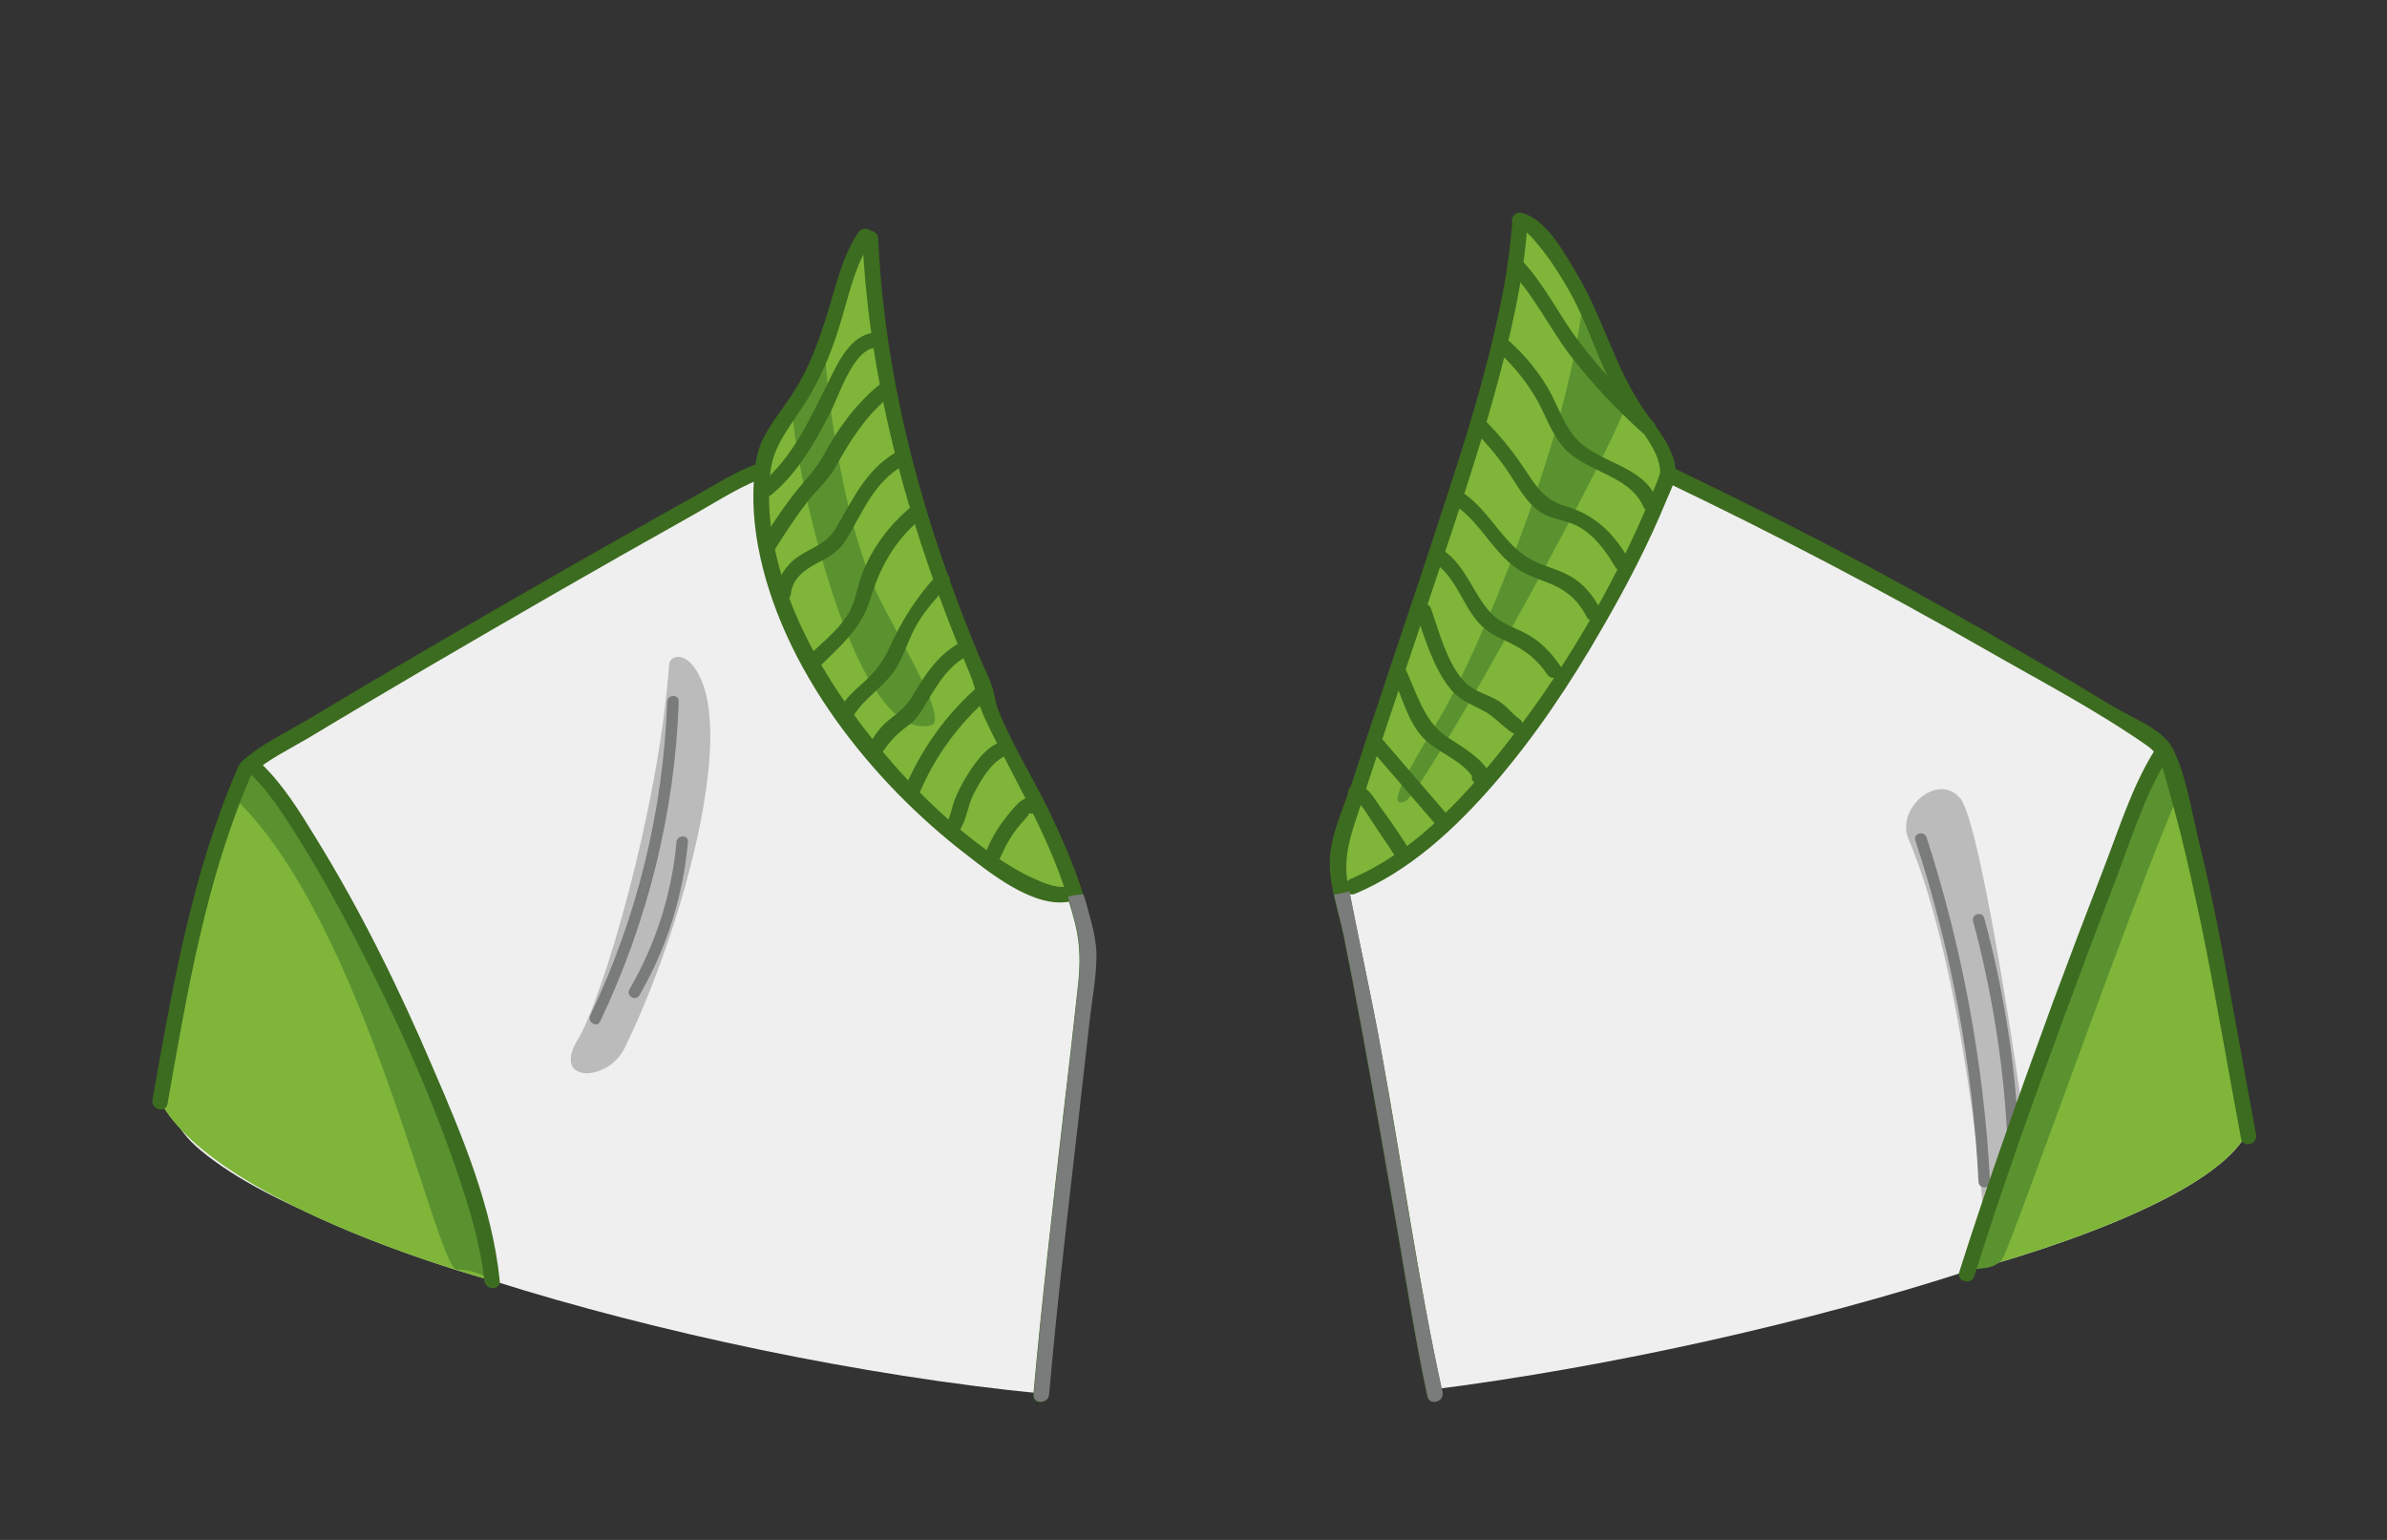 <?xml version="1.0" encoding="utf-8"?>
<!-- Generator: Adobe Illustrator 19.2.0, SVG Export Plug-In . SVG Version: 6.00 Build 0)  -->
<svg version="1.1" id="Layer_1" xmlns="http://www.w3.org/2000/svg" xmlns:xlink="http://www.w3.org/1999/xlink" x="0px" y="0px"
	 viewBox="0 0 620 400" style="enable-background:new 0 0 620 400;" xml:space="preserve">
<rect x="0" y="0" width="620" height="400" fill="#333333" stroke="none"/>
<style type="text/css">
	.st0{fill:#EFEFEF;}
	.st1{fill:#7FB539;}
	.st2{fill:#BBBBBC;}
	.st3{fill:#5A9230;}
	.st4{fill:#3C6C1F;}
	.st5{fill:#7A7B7B;}
</style>
<g>
	<path class="st0" d="M281.5,248.2c-2.3-20.7-11.5-40.2-20.3-58.8c-5-10.5-10.1-21-14.4-31.8c-4.3-10.7-7.5-21.8-11.3-32.6
		c-5-14.1-9.8-30.6-8.5-45.9c-0.1-0.2-0.2-0.4-0.3-0.6c-1.2-10.5-1.2-10.5-2.6-15.8c-4.1,4.8-1.1,5.4-13.5,35.7l-11.3,14.3l-3,10.1
		c0,0-35.9,19.3-41.7,23.1c-0.1,1.2-6.5,2.5-6.5,3.7c-28.9,13.6-51.1,28.1-77.8,45.7c-1.6,1.1-4.3,2.9-6,4.3l-0.1-0.1l-0.1,0.3
		c-0.1,0.1-0.3,0.2-0.4,0.4c-0.7,0.1-2.9,6.2-2.9,6.9c-3.5,3.6-1.5,6.9-4,12.1c-3.5,7.3-5.1,14.8-6.6,22.4
		c-4.2,16.1-10.3,41.5-8.5,44.6c1.3,2.4,3.1,4.7,5.2,7c2,3,5,5.8,10.8,9.8c5.1,3.5,11.8,7.2,19.7,10.8
		c24.1,11.8,50.7,18.9,50.7,18.9l0,0c42,13.3,95.6,24.7,142.6,29.3c-1.2-15.7,3.7-32.3,5.3-47.5C278.4,292.5,284,270.5,281.5,248.2z
		"/>
	<path class="st0" d="M578.7,266.5l-7.2-32.2l-0.2-0.7c-0.6-2.9-1.3-6-2.2-9.5c-1.8-7.3-3.2-16.6-5.8-23.1c-0.1-0.6-2.9-6.8-3.6-6.9
		c-1.6-1.4-6-4.3-7.8-5.6c-11.8-7.7-15.6-10-27.9-16.7c-13.7-7.4-85.8-47.7-88.3-47.4c-0.6-0.2-1.3-0.3-1.8-0.3l0.2-0.5
		c0,0-4.1-8-3.8-8.5c0.2-0.5-10-15.9-10-15.9l-10.5-23.6l-10.6-13.9l-3.5-3.9l-0.3,1.4c-0.2-0.2-0.5-0.4-0.8-0.5
		c-0.6,3-1.1,8.1-1.8,13l-2.1,10.7c-0.1,0.2-0.1,0.4-0.2,0.6c0,0.4-0.1,0.7-0.1,1l-11.5,40.6l0,0c-0.7,1.4-1.4,2.9-2.1,4.3
		c-1.9,4.2-2.8,8.8-3.9,13.3l-13.6,40l-8.7,26.6c-0.2,0.5-0.4,1.1-0.6,1.6c-0.3,0.9-0.6,1.7-0.8,2.5l-1.3,4l-0.1,3.3
		c-0.2,1.8-0.2,3.5-0.1,5.3v2.1l0.8,4.2l0,0c0.2,1.2,0.5,2.3,0.7,3.6c2,8.6,3.7,17.2,5.6,25.8c4.2,18.7,12.9,85.1,16.1,99.9
		c48.4-6.1,100.3-18,140.5-31.1c0,0.1,0,0.1,0.1,0.1c0,0,59.5-15.3,71.5-34.7C584.9,292.4,578.7,266.5,578.7,266.5z"/>
</g>
<g>
	<polygon class="st1" points="225.2,61.7 228.1,87.1 241.5,141.9 261.9,194.5 272.7,214.7 280.4,232 274.7,232 256.4,223.9 
		233.4,204.9 214.7,181 202.9,155.8 197.7,133.5 199.1,115.5 211.7,97.1 219.2,74.5 	"/>
	<path class="st1" d="M347.7,227.6l0.2-10.7l11.4-34.7l19.6-57.5L390.4,84l5.2-26.2l3.5,3.9l10.6,13.9l10.5,23.6
		c0,0,10.2,15.4,10,15.9s3.8,8.5,3.8,8.5l-14.6,27.1l-21.1,35.6L381,209.1l-17.4,14.4l-15.2,8.1L347.7,227.6z"/>
	<path class="st1" d="M64.2,199.4l8.6,7.6l12.6,18.2l14.7,29.7l11.4,25.2L123,307l4.9,25.7c0,0-70.9-19-86.3-46.5
		c-2.6-4.6,12-57.8,12-57.8L64.2,199.4z"/>
	<path class="st1" d="M511.5,330.1c-1-0.6,5-16.4,5-16.4l20.6-57.9l16.4-42.7l7.6-16.8l2.2,4.6l8.2,33.4l7.2,32.2
		c0,0,6.2,25.9,4.3,28.9C571,314.8,511.5,330.1,511.5,330.1z"/>
	<path class="st2" d="M173.8,172.6c-2.8,38.4-17.5,87.3-23.7,97.4c-7,11.4,7.7,11.2,12.1,2.3c13.3-27,27.2-74.3,20.6-94
		C179.4,168.5,174,169.9,173.8,172.6z"/>
	<path class="st2" d="M495.7,217.9c14.2,33.4,20.2,98.4,19.7,104.3s11.6-17.3,11.3-22.6c-0.3-5.2-11.8-85.6-17.6-92.3
		C503.2,200.5,492.4,210.1,495.7,217.9z"/>
</g>
<g>
	<path class="st3" d="M214.1,90.1c0,0,2.7,43.4,15.5,67.7c7.2,13.7,16.4,29.6,12.2,30.6c-21.3,5.2-36.9-75.4-35.8-81.9
		C207.1,100,214.1,90.1,214.1,90.1z"/>
	<path class="st3" d="M411.1,78.5C407,115.7,383.2,171,374,186.4c-9.2,15.3-13.8,23.3-9.2,21.9c4.6-1.3,58.8-99.6,57.9-104.9
		s-5.2-11.7-5.2-11.7S411.5,74.9,411.1,78.5z"/>
	<path class="st3" d="M60.7,207.1c34.1,32,52.7,122.8,58,122.7s9.2,2.9,9.2,2.9l-3.6-19L109,274l-18-37.3l-15.9-26.2l-9.7-12
		C65.5,198.4,58.9,205.4,60.7,207.1z"/>
	<path class="st3" d="M561.1,196.3l-4.6,9.5L542.4,240l-17.1,48.5l-13.9,40.9c0,0,6.4,1,8.7-2.4s34.3-94.7,45.7-120.5
		C568,201.7,561.1,196.3,561.1,196.3z"/>
</g>
<g>
	<g>
		<path class="st4" d="M224,61.8c1.8,39.2,12.7,77.2,27.9,113.2c1.6,3.8,2.1,7.8,3.9,11.6c2.1,4.5,4.4,8.9,6.7,13.3
			c4.6,8.9,9.2,17.7,12.7,27.1c1.6,4.3,3,8.7,4.1,13.1c1.3,5.4,1.3,10.3,0.7,15.8c-1.2,11.1-2.5,22.3-3.8,33.4
			c-2.8,24.3-5.6,48.6-7.8,73c-0.2,2.6,3.8,2.5,4,0c1.9-21.8,4.4-43.5,6.9-65.2c1.2-10.8,2.5-21.6,3.7-32.5
			c0.6-5.2,1.6-10.5,1.7-15.7c0.1-4.4-1.2-9.1-2.4-13.3c-2.4-8.8-6.1-17.2-10-25.3c-4.2-8.6-9.4-16.9-13-25.8
			c-0.8-2-0.9-4.1-1.6-6.1c-0.7-2.2-1.9-4.5-2.8-6.6c-1.9-4.4-3.6-8.9-5.4-13.4c-3.6-9.6-7-19.3-9.8-29.1
			c-6.4-22-10.6-44.6-11.6-67.4C227.9,59.3,223.9,59.3,224,61.8L224,61.8z"/>
	</g>
	<g>
		<path class="st4" d="M223,60.3c-4.1,5.9-5.9,14-8,20.8c-2.3,7.3-4.5,13.8-8.6,20.3c-3.3,5.4-8.8,11.2-9.9,17.6
			c-1.3,7.6-1,15.3,0.4,22.9c5.9,31.7,29.4,61.2,54.5,80.4c6.7,5.2,19.3,15.2,28.6,11.2c2.4-1,0.3-4.5-2-3.5
			c-2.8,1.2-6.8-0.6-9.3-1.7c-4.9-2.2-9.4-5.2-13.7-8.4c-12.2-9.1-22.9-20.4-32-32.6c-9.5-12.8-17.6-27.1-21.3-42.7
			c-1.8-7.4-2.5-15.1-1.5-22.7c0.9-6.6,5.6-11.9,9.1-17.5c3.8-6.1,6.3-12,8.5-18.9c2.4-7.5,4.1-16.7,8.7-23.2
			C228,60.2,224.5,58.2,223,60.3L223,60.3z"/>
	</g>
	<g>
		<path class="st4" d="M65.6,200.9c3.5-3.3,9.9-6.5,14.5-9.2c10.1-6.1,20.3-12.1,30.5-18.1c22.4-13.1,44.9-26.1,67.6-38.8
			c5.8-3.2,13.2-8,18.7-10.1c2.4-0.9,1.3-4.8-1.1-3.9c-5.3,2-10.3,5.3-15.2,8c-10.5,5.8-20.9,11.8-31.4,17.7
			c-23,13.2-46,26.4-68.7,40.1c-5.8,3.5-12.8,6.7-17.8,11.3C60.9,199.8,63.7,202.6,65.6,200.9L65.6,200.9z"/>
	</g>
	<g>
		<path class="st4" d="M61.9,199.1c-12,27.5-17.1,57.2-22.3,86.6c-0.4,2.5,3.4,3.6,3.9,1.1c5.1-29,10-58.5,21.8-85.6
			C66.4,198.8,62.9,196.8,61.9,199.1L61.9,199.1z"/>
	</g>
	<g>
		<path class="st5" d="M497.5,218.3c9.4,28.7,14.9,58.5,16.4,88.7c0.1,1.9,3.1,1.9,3,0c-1.6-30.4-7.1-60.5-16.5-89.5
			C499.8,215.7,496.9,216.4,497.5,218.3L497.5,218.3z"/>
	</g>
	<g>
		<path class="st5" d="M512.5,239.3c4.8,17.9,7.8,36.3,8.8,54.8c0.1,1.9,3.1,1.9,3,0c-1-18.8-4-37.4-8.9-55.6
			C514.9,236.6,512,237.4,512.5,239.3L512.5,239.3z"/>
	</g>
	<g>
		<path class="st4" d="M65.2,201.2c4.8,4.6,8.4,10.4,11.9,15.9c5.3,8.4,10.1,17,14.7,25.8c10.3,19.8,19.7,40.3,26.9,61.4
			c3.1,9.2,6.1,18.7,7.1,28.4c0.3,2.5,4.3,2.6,4,0c-1.9-19.1-9.8-37.8-17.3-55.2c-8.8-20.6-18.7-40.8-30.5-59.9
			c-4.1-6.7-8.4-13.7-14.1-19.2C66.2,196.6,63.4,199.4,65.2,201.2L65.2,201.2z"/>
	</g>
	<g>
		<path class="st5" d="M173.3,182.2c-1,28.3-7.8,56.1-20,81.6c-0.8,1.7,1.8,3.3,2.6,1.5c12.4-26.1,19.4-54.3,20.4-83.1
			C176.4,180.3,173.4,180.3,173.3,182.2L173.3,182.2z"/>
	</g>
	<g>
		<path class="st5" d="M175.7,218.7c-1.2,13.6-5.4,26.5-12.2,38.3c-1,1.7,1.6,3.2,2.6,1.5c7.1-12.3,11.3-25.7,12.6-39.8
			C178.9,216.8,175.9,216.8,175.7,218.7L175.7,218.7z"/>
	</g>
	<g>
		<path class="st4" d="M392.7,58.7c-1.1,14.3-4.6,28.8-8.4,42.6c-3.8,13.7-8.4,27.3-12.8,40.8c-4.4,13.4-9,26.8-13.4,40.2
			c-2.3,6.8-4.5,13.5-6.7,20.3c-2,6.1-5.2,12.8-5.9,19.2c-0.7,6.9,2,14.4,3.4,21c1.6,7.9,3.1,15.8,4.6,23.8
			c3.3,18,6.5,36.1,9.6,54.1c2.4,14,4.6,28.1,7.6,42c0.5,2.5,4.4,1.5,3.9-1.1c-6.3-29.2-10.4-59-15.8-88.4
			c-2.6-14.5-5.9-29-8.7-43.5c-1.4-7.4,1-13.5,3.3-20.5c2.2-6.8,4.5-13.6,6.7-20.4c4.5-13.4,9-26.8,13.5-40.2
			c5.1-15.3,10.3-30.7,14.6-46.3c3.9-14.2,7.5-29,8.5-43.7C396.8,56.2,392.8,56.2,392.7,58.7L392.7,58.7z"/>
	</g>
	<g>
		<path class="st4" d="M394.1,59.1c2.3,0.5,4.2,3,5.6,4.7c3,3.6,5.5,7.6,7.8,11.6c5.3,9.3,8,19.8,13.5,29c3,5,10.2,12,10.2,18.2
			c0,0.8-1.4,4-2,5.5c-9.9,24.2-23.8,47.7-40.2,68c-10.4,12.8-22.7,25.7-38.2,32.2c-2.3,1-1.3,4.8,1.1,3.9c14.3-6,26-16.9,36.1-28.5
			c10.8-12.5,20-26.3,28.2-40.6c6.2-10.7,12-21.8,16.7-33.3c0.9-2.1,2.2-4.6,2.3-7c0.2-6.1-5.6-12.4-8.7-17.1
			c-7.1-10.6-10.2-23.2-16.7-34.2c-3.1-5.2-8.1-14.7-14.6-16.2C392.7,54.7,391.6,58.6,394.1,59.1L394.1,59.1z"/>
	</g>
	<g>
		<path class="st4" d="M433.1,125.4c28,13.4,55.5,27.8,82.4,43.2c14.1,8.1,28.9,15.8,42.2,25.1c3.5,2.4,4.1,6,5.2,9.9
			c1.2,4.2,2.3,8.4,3.4,12.6c2,7.9,3.7,15.9,5.4,23.8c3.8,18.5,6.9,37.2,10.4,55.8c0.5,2.5,4.3,1.5,3.9-1.1
			c-3.2-17-6.1-34.1-9.4-51.1c-1.6-8.3-3.4-16.6-5.4-24.8c-1.9-7.7-3.2-16.7-6.6-23.9c-2.6-5.5-10.6-8.3-15.4-11.2
			c-7.4-4.5-14.8-8.9-22.2-13.2c-13.9-8.1-27.9-16-42.1-23.6c-16.3-8.7-32.9-17-49.5-25C432.8,120.8,430.8,124.3,433.1,125.4
			L433.1,125.4z"/>
	</g>
	<g>
		<path class="st4" d="M559.4,195.3c-5.7,9.2-9.1,20.3-13,30.3c-4.5,11.6-8.9,23.2-13.2,34.8c-8.5,23.2-16.8,46.4-24.3,70
			c-0.8,2.5,3.1,3.5,3.9,1.1c7.2-22.9,15.3-45.6,23.6-68.1c4.1-11.1,8.2-22.1,12.5-33.2c4.2-10.8,7.8-23,13.9-32.9
			C564.2,195.2,560.8,193.1,559.4,195.3L559.4,195.3z"/>
	</g>
	<g>
		<path class="st4" d="M352,207.9c1.1-0.1,4.9,6.4,5.7,7.5c1.8,2.6,3.6,5.3,5.3,8c1.4,2.2,4.8,0.2,3.5-2c-2.4-3.9-5-7.7-7.7-11.4
			c-1.6-2.1-3.6-6.3-6.7-6.1C349.5,204.1,349.4,208.1,352,207.9L352,207.9z"/>
	</g>
	<g>
		<path class="st4" d="M356.4,195c5.6,6.5,11.2,13,16.8,19.5c1.7,2,4.5-0.9,2.8-2.8c-5.6-6.5-11.2-13-16.8-19.5
			C357.5,190.3,354.7,193.1,356.4,195L356.4,195z"/>
	</g>
	<g>
		<path class="st4" d="M361.9,176.1c2.3,5.1,3.9,11.6,7.9,15.7c3.8,3.9,10.1,5.6,13.1,10.6c0-0.7,0-1.3,0-2c0,0.1,0,0.2-0.1,0.3
			c0.8-0.3,1.6-0.6,2.3-0.9c-0.1,0-0.2,0-0.3-0.1c-2.5-0.4-3.6,3.5-1,3.9c0.1,0,0.3,0,0.4,0.1c1,0.1,1.7-0.1,2.3-0.9
			c0.1-0.1,0.2-0.2,0.2-0.3c0.4-0.6,0.3-1.4,0-2c-2.2-3.9-7.3-6.7-10.9-9.1c-5.8-3.9-7.7-11-10.5-17.1
			C364.3,171.7,360.9,173.7,361.9,176.1L361.9,176.1z"/>
	</g>
	<g>
		<path class="st4" d="M367.8,159.2c2.2,6.4,4.5,14.3,8.9,19.7c2.2,2.8,5.1,3.9,8.2,5.5c3.1,1.5,5,4,7.8,5.9c2.1,1.5,4.1-2,2-3.5
			c-2-1.4-3.4-3.5-5.6-4.8c-2.9-1.7-6.3-2.4-8.7-4.9c-4.5-4.7-6.6-13-8.7-19C370.8,155.7,366.9,156.8,367.8,159.2L367.8,159.2z"/>
	</g>
	<g>
		<path class="st4" d="M373,146.5c5.3,3.8,6.9,10.7,11.2,15.4c2.2,2.4,4.7,3.6,7.6,4.9c4.2,2,7.5,4.5,10.1,8.4
			c1.4,2.1,4.9,0.1,3.5-2c-2-3-4.3-5.6-7.3-7.6c-3.6-2.4-8-3.2-11-6.5c-4.6-5.1-6.2-11.8-12-16C372.9,141.6,370.9,145,373,146.5
			L373,146.5z"/>
	</g>
	<g>
		<path class="st4" d="M378.8,131.9c5.7,4.2,8.8,10.9,14.4,15.2c2.5,1.9,5.3,2.9,8.2,4c4.9,1.8,8.3,4.4,10.7,9.1
			c1.2,2.3,4.6,0.3,3.5-2c-1.5-3-3.6-5.7-6.4-7.7c-3.7-2.6-8.2-3.2-12.1-5.5c-6.7-4-10.1-11.9-16.4-16.5
			C378.8,127,376.8,130.4,378.8,131.9L378.8,131.9z"/>
	</g>
	<g>
		<path class="st4" d="M382.7,111.7c3.8,3.8,7.2,7.9,10.1,12.5c1.9,3,3.8,6.2,6.7,8.4c3.2,2.4,7.1,2.3,10.5,4.2
			c4.1,2.2,7.2,6.5,9.5,10.4c1.3,2.2,4.8,0.2,3.5-2c-4-6.9-8.9-11.6-16.6-13.8c-5.6-1.6-8-6-11.1-10.6c-2.9-4.3-6.2-8.2-9.9-11.9
			C383.7,107,380.9,109.9,382.7,111.7L382.7,111.7z"/>
	</g>
	<g>
		<path class="st4" d="M268.3,207.4c-2.7-1-5.1,2.7-6.6,4.4c-2.2,2.7-4,5.6-5.3,8.8c-1,2.3,2.4,4.4,3.5,2c0.9-2.1,2-4.2,3.3-6.1
			c0.7-1,1.4-1.9,2.2-2.8c0.2-0.2,2.2-2.3,1.9-2.5C269.6,212.2,270.7,208.3,268.3,207.4L268.3,207.4z"/>
	</g>
	<g>
		<path class="st4" d="M259,193.1c-3.6,1.8-6,5.4-8.1,8.8c-1.1,1.8-2,3.6-2.8,5.5s-1.2,4.9-2.3,6.5c1-0.1,2.1-0.3,3.1-0.4
			c-0.1-0.1-0.1-0.1-0.2-0.2c0.1,0.8,0.2,1.6,0.3,2.4c0-0.1,0.1-0.1,0.1-0.2c1.4-2.2-2-4.2-3.5-2c0,0.1-0.1,0.1-0.1,0.2
			c-0.5,0.7-0.3,1.9,0.3,2.4c0.1,0.1,0.1,0.1,0.2,0.2c1,0.9,2.4,0.7,3.1-0.4c1.9-2.6,2.3-6.8,3.8-9.7c1.9-3.6,4.3-7.8,7.9-9.7
			C263.3,195.4,261.3,191.9,259,193.1L259,193.1z"/>
	</g>
	<g>
		<path class="st4" d="M254.4,178c-8.8,7.6-15.4,17-19.8,27.7c-1,2.4,2.9,3.4,3.9,1.1c4.1-10.1,10.5-18.8,18.7-25.9
			C259.2,179.2,256.4,176.4,254.4,178L254.4,178z"/>
	</g>
	<g>
		<path class="st4" d="M248.7,167.3c-5.2,3.1-8.4,7.9-11.4,13c-1.8,3.1-3.7,4.6-6.4,6.7c-2.4,1.9-4.1,4.6-5.7,7.2
			c-1.3,2.2,2.1,4.2,3.5,2c2-3.2,4-5.4,7-7.6c1.6-1.1,2.5-2.2,3.6-3.9c3.3-5.2,5.9-10.8,11.5-14.1C253,169.4,251,166,248.7,167.3
			L248.7,167.3z"/>
	</g>
	<g>
		<path class="st4" d="M243.4,149.3c-5.4,5.9-9,11.6-12.3,18.8c-1.8,4-4.2,6.9-7.4,9.7c-2.5,2.2-4.7,4.4-6.3,7.5
			c-1.1,2.3,2.3,4.3,3.5,2c3-6.1,9.6-9,12.7-15.2c1.6-3.2,2.7-6.7,4.5-9.8c2.2-3.8,5.1-7,8.1-10.2
			C248,150.3,245.2,147.4,243.4,149.3L243.4,149.3z"/>
	</g>
	<g>
		<path class="st4" d="M236.1,132.1c-5.3,4.6-9.5,10.2-12.1,16.8c-1.4,3.5-1.8,7.7-3.9,10.9c-2.7,4.3-7.4,7.8-10.9,11.4
			c-1.8,1.8,1,4.7,2.8,2.8c5.7-5.7,11.6-10.4,14-18.2c2.5-8.3,6.2-15.1,12.9-20.8C240.9,133.2,238,130.4,236.1,132.1L236.1,132.1z"
			/>
	</g>
	<g>
		<path class="st4" d="M232.7,117.5c-8,4.7-11.2,12.4-15.8,20c-2.5,4.2-7.2,5-10.8,8c-2.7,2.4-4.2,5.2-4.7,8.8c-0.3,2.5,3.7,2.5,4,0
			c0.6-4.9,4.7-6.9,8.5-8.9c2.8-1.5,4.7-3.1,6.3-5.9c4.1-7,7-14.3,14.3-18.5C236.9,119.7,234.9,116.2,232.7,117.5L232.7,117.5z"/>
	</g>
	<g>
		<path class="st4" d="M228.8,99.6c-6.4,5.2-10.9,11.3-14.8,18.5c-2.2,4.1-5.5,7.2-8.3,10.9c-2.9,3.8-5.5,7.8-8,11.8
			c-1.4,2.2,2.1,4.2,3.5,2c2.8-4.4,5.6-8.8,8.8-12.8c2.3-2.9,5.1-5.3,6.9-8.5c4.1-7.4,8.1-13.7,14.8-19.1
			C233.6,100.8,230.8,98,228.8,99.6L228.8,99.6z"/>
	</g>
	<g>
		<path class="st4" d="M227.1,86.4c-6.5,0.7-9.7,8.3-12.2,13.4c-4.7,9.3-9,19-17.2,25.8c-2,1.6,0.9,4.5,2.8,2.8
			c6.8-5.7,11.2-13.5,15.2-21.3c2.1-4.1,5.9-16.1,11.4-16.7C229.6,90.1,229.7,86.1,227.1,86.4L227.1,86.4z"/>
	</g>
	<g>
		<path class="st4" d="M389.3,91.5c4,3.7,7.4,7.9,10.1,12.7c2,3.7,3.4,7.7,5.9,11c5.6,7.6,17.7,7.6,21.6,16.5c1,2.4,4.5,0.3,3.5-2
			c-4.1-9.3-15.3-9.1-21.4-16.2c-3.1-3.7-4.6-8.7-7-12.8c-2.7-4.5-6-8.5-9.9-12C390.3,86.9,387.5,89.8,389.3,91.5L389.3,91.5z"/>
	</g>
	<g>
		<path class="st4" d="M392.8,70.9c5.9,6.3,9.9,14.7,15.2,21.6c5.6,7.2,11.8,13.8,18.6,19.9c1.9,1.7,4.7-1.1,2.8-2.8
			c-7-6.4-13.5-13.3-19.3-20.9C405,82,401.3,74.1,395.6,68C393.9,66.2,391.1,69,392.8,70.9L392.8,70.9z"/>
	</g>
</g>
<path class="st5" d="M282.4,235.6c-0.3-1.1-0.6-2.2-1-3.3c-1.4,0.1-2.7,0.2-4,0.6c0.7,2.3,1.4,4.7,2,7.1c1.3,5.4,1.3,10.3,0.7,15.8
	c-1.2,11.1-2.5,22.3-3.8,33.4c-2.8,24.3-5.6,48.6-7.8,73c-0.2,2.6,3.8,2.5,4,0c1.9-21.8,4.4-43.5,6.9-65.2
	c1.2-10.8,2.5-21.6,3.7-32.5c0.6-5.2,1.6-10.5,1.7-15.7C284.9,244.5,283.6,239.9,282.4,235.6z"/>
<path class="st5" d="M358.8,273.2c-2.5-14-5.6-27.8-8.3-41.7c-1.3,0.4-2.7,0.6-4,0.9c0.8,3.6,1.8,7.1,2.5,10.4
	c1.6,7.9,3.1,15.8,4.6,23.8c3.3,18,6.5,36.1,9.6,54.1c2.4,14,4.6,28.1,7.6,42c0.5,2.5,4.4,1.5,3.9-1.1
	C368.2,332.4,364.1,302.6,358.8,273.2z"/>
</svg>
